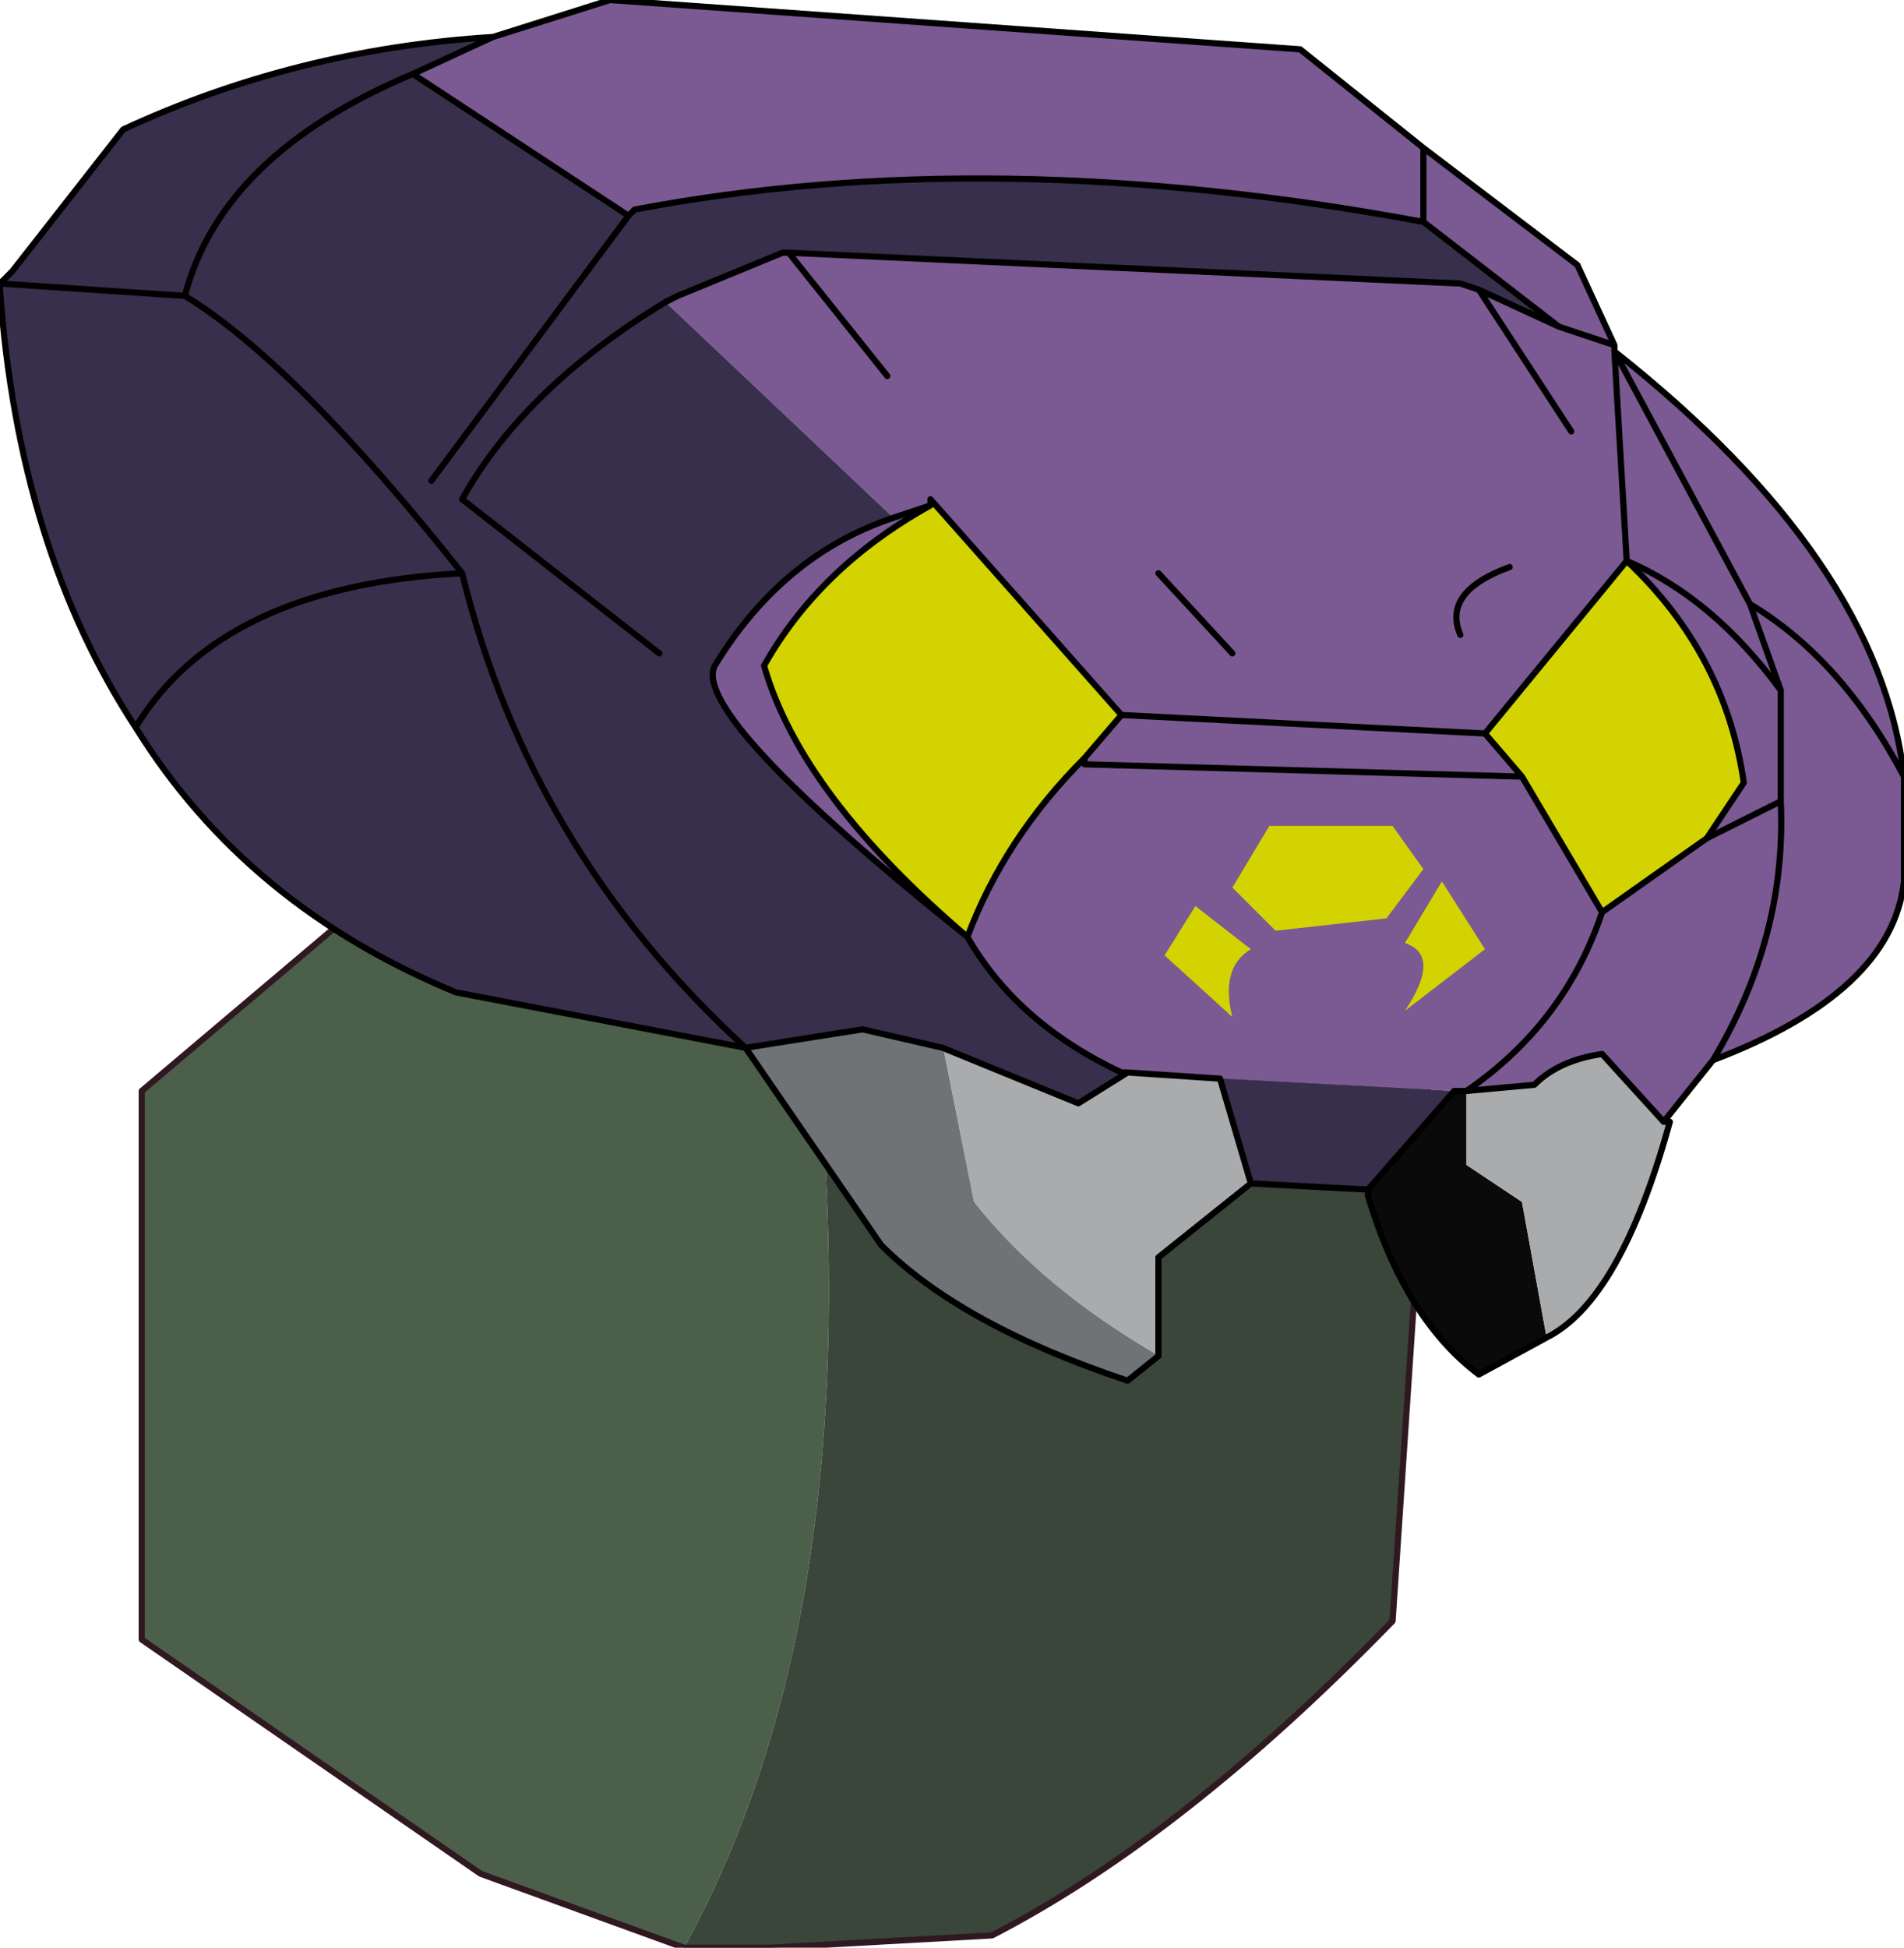 <?xml version="1.0" encoding="UTF-8" standalone="no"?>
<svg xmlns:xlink="http://www.w3.org/1999/xlink" height="15.8px" width="15.45px" xmlns="http://www.w3.org/2000/svg">
  <g transform="matrix(1.0, 0.0, 0.0, 1.0, 6.7, 4.45)">
    <path d="M-0.7 0.3 Q0.95 7.55 -1.15 11.35 L-2.8 10.75 -5.55 8.85 -5.55 4.4 -0.7 0.3" fill="#4b5f4b" fill-rule="evenodd" stroke="none"/>
    <path d="M-0.7 0.3 Q2.25 0.1 5.0 2.7 L4.6 8.7 Q2.9 10.45 1.35 11.25 L-0.45 11.35 -1.15 11.35 Q0.95 7.55 -0.7 0.3" fill="#394639" fill-rule="evenodd" stroke="none"/>
    <path d="M-1.15 11.35 L-0.45 11.35 1.35 11.25 Q2.9 10.45 4.6 8.7 L5.0 2.7 Q2.25 0.1 -0.7 0.3 L-5.55 4.4 -5.55 8.85 -2.8 10.75 -1.15 11.35 Z" fill="none" stroke="#301820" stroke-linecap="round" stroke-linejoin="round" stroke-width="0.05"/>
    <path d="M4.85 -3.25 L4.85 -2.65 4.85 -3.25 6.1 -2.3 6.4 -1.65 5.95 -1.8 6.4 -1.65 6.4 -1.6 6.5 0.1 6.4 -1.6 7.5 0.45 6.4 -1.6 Q8.55 0.1 8.75 1.85 L8.75 2.7 Q8.65 3.6 7.2 4.15 7.8 3.15 7.75 2.05 L7.75 1.15 7.5 0.45 Q8.25 0.9 8.75 1.85 8.25 0.9 7.5 0.45 L7.75 1.15 7.75 2.05 Q7.8 3.15 7.2 4.15 L6.8 4.65 6.3 4.1 Q5.95 4.15 5.75 4.35 L5.2 4.4 5.15 4.4 5.1 4.4 3.2 4.3 2.45 4.25 2.4 4.25 Q1.55 3.85 1.15 3.15 -1.1 1.35 -0.9 0.95 -0.35 0.05 0.55 -0.25 L0.85 -0.35 0.55 -0.25 -1.3 -2.0 -1.2 -2.05 -0.35 -2.4 -0.3 -2.4 5.15 -2.15 5.3 -2.1 6.05 -0.95 5.3 -2.1 5.95 -1.8 4.85 -2.65 Q1.35 -3.3 -1.55 -2.75 L-1.6 -2.7 -3.35 -3.85 -2.7 -4.15 -1.75 -4.45 3.85 -4.05 4.85 -3.25 M2.4 1.35 L0.85 -0.4 0.85 -0.35 Q-0.05 0.15 -0.5 0.95 -0.2 2.0 1.15 3.15 1.45 2.35 2.1 1.7 L2.4 1.35 5.35 1.5 2.4 1.35 M6.5 0.1 L5.35 1.5 5.65 1.85 6.3 2.95 7.15 2.35 7.45 1.9 Q7.3 0.85 6.5 0.1 7.2 0.4 7.75 1.15 7.2 0.4 6.5 0.1 M0.5 -1.4 L-0.3 -2.4 0.5 -1.4 M5.15 0.7 Q5.0 0.35 5.55 0.15 5.0 0.35 5.15 0.7 M5.65 1.85 L2.1 1.75 2.1 1.7 2.1 1.75 5.65 1.85 M2.7 0.2 L3.3 0.85 2.7 0.2 M7.15 2.35 L7.75 2.05 7.15 2.35 M6.3 2.95 Q6.0 3.85 5.2 4.4 6.0 3.85 6.3 2.95" fill="#7b5992" fill-rule="evenodd" stroke="none"/>
    <path d="M1.15 3.15 Q-0.2 2.0 -0.5 0.95 -0.05 0.15 0.85 -0.35 L0.85 -0.4 2.4 1.35 2.1 1.7 Q1.45 2.35 1.15 3.15 M5.35 1.5 L6.5 0.1 Q7.3 0.85 7.45 1.9 L7.15 2.35 6.3 2.95 5.65 1.85 5.35 1.5" fill="#d3d301" fill-rule="evenodd" stroke="none"/>
    <path d="M-2.7 -4.15 L-3.35 -3.85 -1.6 -2.7 -1.55 -2.75 Q1.35 -3.3 4.85 -2.65 L5.95 -1.8 5.3 -2.1 5.15 -2.15 -0.3 -2.4 -0.35 -2.4 -1.2 -2.05 -1.3 -2.0 Q-2.45 -1.3 -2.95 -0.4 L-1.35 0.85 -2.95 -0.4 Q-2.45 -1.3 -1.3 -2.0 L0.55 -0.25 Q-0.35 0.05 -0.9 0.95 -1.1 1.35 1.15 3.15 1.55 3.85 2.4 4.25 L2.45 4.25 2.05 4.5 0.95 4.05 0.3 3.9 -0.65 4.05 -3.0 3.6 Q-4.7 2.9 -5.6 1.45 -6.55 0.0 -6.7 -2.1 L-6.7 -2.15 -6.6 -2.25 -5.7 -3.4 Q-4.3 -4.05 -2.7 -4.15 M4.4 5.2 L3.45 5.15 3.2 4.3 5.1 4.4 4.4 5.2 M-3.35 -3.85 Q-4.9 -3.2 -5.2 -2.05 L-6.7 -2.15 -5.2 -2.05 Q-4.9 -3.2 -3.35 -3.85 M-2.95 0.2 Q-4.3 -1.5 -5.2 -2.05 -4.3 -1.5 -2.95 0.2 -2.4 2.45 -0.65 4.05 -2.4 2.45 -2.95 0.2 -4.9 0.3 -5.6 1.45 -4.9 0.3 -2.95 0.2 M-3.2 -0.55 L-1.6 -2.7 -3.2 -0.55" fill="#382f4c" fill-rule="evenodd" stroke="none"/>
    <path d="M5.85 6.4 L5.3 6.7 Q4.7 6.25 4.4 5.25 L4.4 5.2 5.1 4.4 5.15 4.4 5.2 4.4 5.2 5.0 5.65 5.3 5.85 6.4" fill="#0a0a0a" fill-rule="evenodd" stroke="none"/>
    <path d="M6.8 4.65 L6.85 4.65 Q6.45 6.1 5.85 6.4 L5.65 5.3 5.2 5.0 5.2 4.4 5.75 4.35 Q5.95 4.15 6.3 4.1 L6.8 4.65 M3.45 5.15 L2.7 5.75 2.7 6.55 Q1.75 6.0 1.2 5.3 L0.95 4.05 2.05 4.5 2.45 4.25 3.2 4.3 3.45 5.15" fill="#a9abad" fill-rule="evenodd" stroke="none"/>
    <path d="M2.7 6.55 L2.45 6.75 Q1.1 6.3 0.45 5.65 L-0.65 4.05 0.3 3.9 0.95 4.05 1.2 5.3 Q1.75 6.0 2.7 6.55" fill="#6f7375" fill-rule="evenodd" stroke="none"/>
    <path d="M4.85 -2.65 L4.85 -3.25 3.85 -4.05 -1.75 -4.45 -2.7 -4.15 -3.35 -3.85 -1.6 -2.7 -1.55 -2.75 Q1.35 -3.3 4.85 -2.65 L5.95 -1.8 6.4 -1.65 6.1 -2.3 4.85 -3.25 M0.85 -0.35 L0.55 -0.25 Q-0.35 0.05 -0.9 0.95 -1.1 1.35 1.15 3.15 -0.2 2.0 -0.5 0.95 -0.05 0.15 0.85 -0.35 L0.85 -0.4 2.4 1.35 5.35 1.5 6.5 0.1 6.4 -1.6 6.4 -1.65 M5.3 -2.1 L6.05 -0.95 M5.3 -2.1 L5.15 -2.15 -0.3 -2.4 0.5 -1.4 M5.95 -1.8 L5.3 -2.1 M7.2 4.15 Q8.65 3.6 8.75 2.7 L8.75 1.85 Q8.25 0.9 7.5 0.45 L7.75 1.15 7.75 2.05 Q7.8 3.15 7.2 4.15 L6.8 4.65 6.85 4.65 Q6.45 6.1 5.85 6.4 L5.3 6.7 Q4.7 6.25 4.4 5.25 L4.4 5.2 3.45 5.15 2.7 5.75 2.7 6.55 2.45 6.75 Q1.1 6.3 0.45 5.65 L-0.65 4.05 -3.0 3.6 Q-4.7 2.9 -5.6 1.45 -6.55 0.0 -6.7 -2.1 L-6.7 -2.15 -6.6 -2.25 -5.7 -3.4 Q-4.3 -4.05 -2.7 -4.15 M5.65 1.85 L5.35 1.5 M5.55 0.15 Q5.0 0.35 5.15 0.7 M5.65 1.85 L6.3 2.95 7.15 2.35 7.45 1.9 Q7.3 0.85 6.5 0.1 7.2 0.4 7.75 1.15 M5.2 4.4 L5.15 4.4 5.1 4.4 4.4 5.2 M5.2 4.4 L5.75 4.35 Q5.95 4.15 6.3 4.1 L6.8 4.65 M5.2 4.4 Q6.0 3.85 6.3 2.95 M7.75 2.05 L7.15 2.35 M3.3 0.85 L2.7 0.2 M2.1 1.7 L2.1 1.75 5.65 1.85 M2.4 1.35 L2.1 1.7 Q1.45 2.35 1.15 3.15 1.55 3.85 2.4 4.25 L2.45 4.25 3.2 4.3 3.45 5.15 M-0.65 4.05 L0.3 3.9 0.95 4.05 2.05 4.5 2.45 4.25 M7.5 0.45 L6.4 -1.6 Q8.55 0.1 8.75 1.85 M-6.7 -2.15 L-5.2 -2.05 Q-4.9 -3.2 -3.35 -3.85 M-1.3 -2.0 L-1.2 -2.05 -0.35 -2.4 -0.3 -2.4 M-1.3 -2.0 Q-2.45 -1.3 -2.95 -0.4 L-1.35 0.85 M-1.6 -2.7 L-3.2 -0.55 M-0.65 4.05 Q-2.4 2.45 -2.95 0.2 -4.9 0.3 -5.6 1.45 M-5.2 -2.05 Q-4.3 -1.5 -2.95 0.2" fill="none" stroke="#000000" stroke-linecap="round" stroke-linejoin="round" stroke-width="0.05"/>
    <path d="M4.6 2.25 L3.6 2.25 3.3 2.75 3.65 3.1 4.55 3.0 4.85 2.6 4.6 2.25 M3.3 3.8 Q3.2 3.4 3.45 3.25 L3.0 2.9 2.75 3.3 3.3 3.8 M4.7 3.75 L5.35 3.25 5.0 2.7 4.7 3.2 Q5.0 3.3 4.7 3.75" fill="#d3d301" fill-rule="evenodd" stroke="none"/>
  </g>
</svg>

